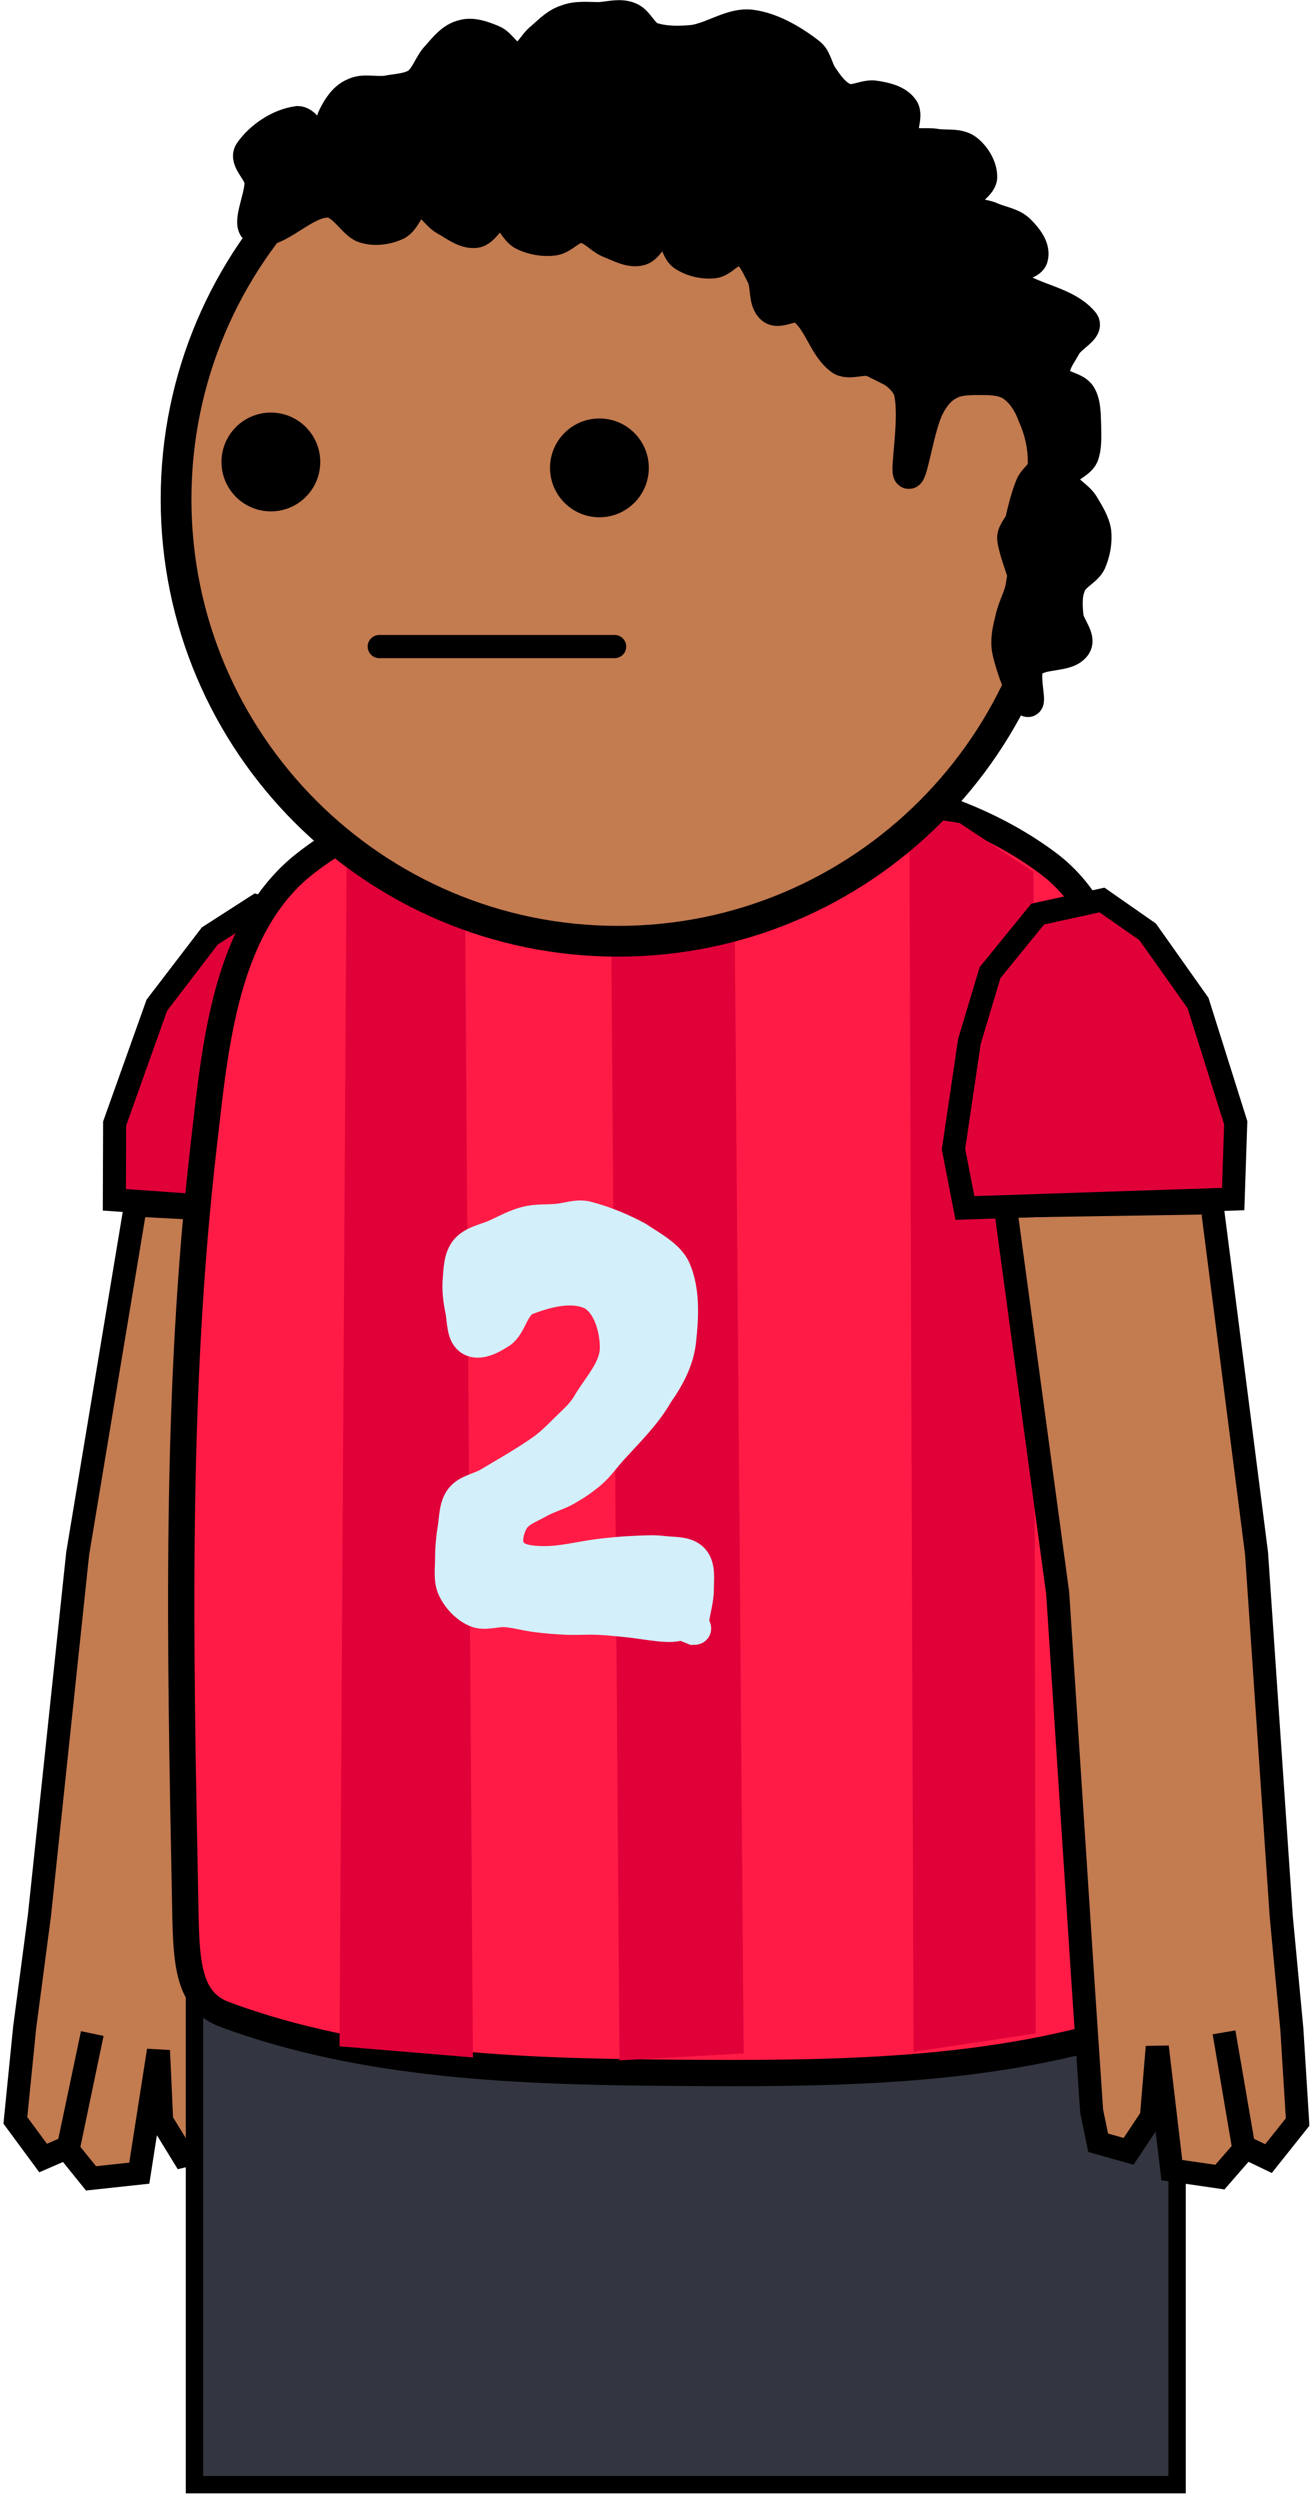 <svg xmlns="http://www.w3.org/2000/svg" xmlns:xlink="http://www.w3.org/1999/xlink" version="1.1" width="111.299" height="211.873" viewBox="2.205 0.426 111.299 211.873">
  <!-- Exported by Scratch - http://scratch.mit.edu/ -->
  <g id="ID0.7866862644441426">
    <path id="ID0.11782124871388078" fill="#C37B50" stroke="#000000" stroke-width="1.956" stroke-linecap="round" d="M 13.696 102.553 L 31.172 103.482 L 25.506 136.1 L 22.152 168.771 L 20.992 179.849 L 20.338 182.512 L 17.734 183.143 L 15.908 180.164 L 15.636 174.203 L 14.012 184.596 L 9.92 185.037 L 7.969 182.62 L 10.026 172.765 L 8.001 182.384 L 5.861 183.315 L 3.508 180.124 L 4.292 172.274 L 5.543 162.798 L 8.789 132.088 L 13.696 102.553 Z "/>
    <path id="ID0.13247013883665204" fill="#E10139" stroke="#000000" stroke-width="1.956" stroke-linecap="round" d="M 11.924 95.636 L 15.498 85.618 L 19.988 79.75 L 23.958 77.196 L 29.362 78.594 L 33.211 83.702 L 34.74 89.579 L 35.749 98.771 L 34.595 103.711 L 11.9 102.107 L 11.924 95.636 Z "/>
  </g>
  <path id="ID0.3887670743279159" fill="#333640" stroke="#000000" stroke-width="1.472" d="M 101.983 154.848 L 18.69 154.848 L 18.69 210.996 L 101.983 210.996 L 101.983 154.848 Z "/>
  <g id="ID0.5705704805441201">
    <path id="ID0.5024464935995638" fill="#FF1B45" stroke="#000000" stroke-width="2.229" stroke-linecap="round" d="M 60.314 65.907 C 49.279 65.814 36.753 66.809 28.058 73.618 C 21.276 78.933 20.447 89.107 19.488 97.371 C 17.025 118.538 17.482 139.864 17.891 161.08 C 17.994 166.384 17.91 169.97 21.346 171.185 C 33.157 175.534 46.223 175.992 59.014 176.088 C 72.485 176.19 86.445 176.194 99.245 171.816 C 102.692 170.588 102.321 164.812 102.514 161.08 C 103.088 150.012 102.326 138.895 101.92 127.833 C 101.311 116.918 101.533 105.823 99.468 95.106 C 98.015 87.564 97.199 78.211 91.084 73.618 C 82.637 67.275 70.901 65.814 60.314 65.907 Z "/>
    <path id="ID0.9501931658014655" fill="#E10139" stroke="none" stroke-linecap="round" d="M 41.575 69.232 L 31.587 72.501 L 30.988 173.846 L 42.293 174.79 L 41.575 69.232 Z " stroke-width="0.99"/>
    <path id="ID0.9501931658014655" fill="#E10139" stroke="none" d="M 64.465 76.155 L 53.997 76.155 L 54.715 175.038 L 65.242 174.449 L 64.465 76.155 Z " stroke-width="0.964"/>
    <path id="ID0.9501931658014655" fill="#E10139" stroke="none" stroke-linecap="round" d="M 89.814 74.311 L 83.534 70.171 L 79.287 69.517 L 79.646 174.313 L 89.994 172.751 L 89.814 74.311 Z " stroke-width="0.99"/>
    <path id="ID0.5343091967515647" fill="#D3EFF9" stroke="#D3EFF9" stroke-width="2.578" stroke-linecap="round" d="M 59.925 138.112 C 59.127 138.542 57.276 138.093 55.413 137.897 C 54.556 137.807 53.696 137.718 52.835 137.682 C 51.977 137.646 51.114 137.718 50.257 137.682 C 49.396 137.646 48.534 137.574 47.678 137.467 C 46.815 137.359 45.967 137.11 45.1 137.038 C 44.244 136.966 43.311 137.376 42.522 137.038 C 41.685 136.679 40.98 135.927 40.588 135.104 C 40.218 134.326 40.374 133.387 40.374 132.526 C 40.374 131.665 40.447 130.798 40.588 129.948 C 40.734 129.075 40.69 128.068 41.233 127.369 C 41.783 126.662 42.825 126.538 43.596 126.08 C 45.116 125.178 46.661 124.3 48.108 123.287 C 48.814 122.793 49.433 122.178 50.042 121.568 C 50.722 120.888 51.494 120.253 51.975 119.42 C 52.859 117.894 54.321 116.45 54.339 114.693 C 54.355 113.062 53.766 110.986 52.405 110.181 C 50.705 109.335 48.479 109.964 46.819 110.611 C 45.741 111.086 45.569 112.817 44.671 113.404 C 43.928 113.882 42.864 114.483 42.092 114.049 C 41.303 113.605 41.418 112.356 41.233 111.471 C 41.058 110.627 40.947 109.751 41.018 108.892 C 41.092 108.01 41.096 106.994 41.663 106.314 C 42.277 105.577 43.369 105.425 44.241 105.025 C 45.087 104.637 45.917 104.176 46.819 103.951 C 47.655 103.742 48.539 103.807 49.397 103.736 C 50.256 103.665 51.143 103.304 51.975 103.521 C 53.548 103.935 54.952 104.532 56.273 105.24 C 57.486 106.053 58.987 106.818 59.495 108.033 C 60.264 109.887 60.14 112.056 59.925 114.049 C 59.751 115.694 58.957 117.196 57.991 118.561 C 57.001 120.313 55.516 121.76 54.124 123.287 C 53.545 123.923 53.049 124.648 52.405 125.221 C 51.752 125.801 51.015 126.292 50.257 126.725 C 49.507 127.154 48.644 127.37 47.893 127.799 C 47.135 128.232 46.182 128.548 45.745 129.303 C 45.313 130.049 45.042 131.171 45.53 131.881 C 46.043 132.627 47.203 132.716 48.108 132.741 C 49.838 132.789 51.545 132.287 53.265 132.096 C 54.121 132.001 54.982 131.917 55.843 131.881 C 56.7 131.845 57.569 131.775 58.421 131.881 C 59.299 131.991 60.395 131.879 60.999 132.526 C 61.593 133.162 61.429 134.233 61.429 135.104 C 61.429 136.045 61.116 136.963 60.999 137.897 C 60.97 138.131 61.468 138.542 60.999 138.542 Z "/>
  </g>
  <g id="ID0.2370505714789033">
    <path id="ID0.7782022436149418" fill="#C37B50" stroke="#000000" stroke-width="2.606" d="M 54.589 5.276 C 44.254 5.276 34.889 9.474 28.108 16.255 C 21.327 23.036 17.129 32.401 17.129 42.736 C 17.129 53.071 21.327 62.436 28.108 69.217 C 34.889 75.998 44.254 80.196 54.589 80.196 C 64.924 80.196 74.289 75.998 81.07 69.217 C 87.851 62.436 92.049 53.071 92.049 42.736 C 92.049 32.401 87.851 23.036 81.07 16.255 C 74.289 9.474 64.924 5.276 54.589 5.276 Z "/>
    <path id="ID0.3346423259936273" fill="#000000" stroke="none" d="M 53.016 35.891 C 51.861 35.891 50.814 36.359 50.056 37.117 C 49.298 37.876 48.829 38.922 48.829 40.077 C 48.829 41.232 49.298 42.279 50.056 43.037 C 50.814 43.795 51.861 44.264 53.016 44.264 C 54.171 44.264 55.218 43.795 55.976 43.037 C 56.734 42.279 57.203 41.232 57.203 40.077 C 57.203 38.922 56.734 37.876 55.976 37.117 C 55.218 36.359 54.171 35.891 53.016 35.891 Z " stroke-width="0.558"/>
    <path id="ID0.3346423259936273" fill="#000000" stroke="none" d="M 25.166 35.391 C 24.011 35.391 22.964 35.859 22.206 36.617 C 21.448 37.376 20.979 38.422 20.979 39.577 C 20.979 40.732 21.448 41.779 22.206 42.537 C 22.964 43.295 24.011 43.764 25.166 43.764 C 26.321 43.764 27.367 43.295 28.126 42.537 C 28.884 41.779 29.353 40.732 29.353 39.577 C 29.353 38.422 28.884 37.376 28.126 36.617 C 27.367 35.859 26.321 35.391 25.166 35.391 Z " stroke-width="0.558"/>
    <path id="ID0.5251190410926938" fill="none" stroke="#000000" stroke-width="1.963" stroke-linecap="round" d="M 54.306 55.221 L 34.353 55.221 "/>
    <path id="ID0.263839818071574" fill="#000000" stroke="#000000" stroke-width="2.578" stroke-linecap="round" d="M 77.93 31.971 C 77.314 31.643 78.737 32.29 79.219 33.475 C 79.831 35.731 78.888 40.339 79.219 40.565 C 79.547 40.777 80.114 36.64 80.938 34.979 C 81.322 34.209 81.883 33.432 82.657 33.045 C 83.387 32.615 84.332 32.615 85.235 32.615 C 86.094 32.615 87.06 32.614 87.813 33.045 C 88.683 33.55 89.364 34.555 89.747 35.623 C 90.322 36.91 90.682 38.347 90.606 39.92 C 90.575 40.593 89.826 40.88 89.532 41.639 C 89.151 42.609 88.898 43.647 88.672 44.647 C 88.396 45.157 87.951 45.612 88.028 46.151 C 88.169 47.176 88.887 48.944 88.887 49.159 C 88.887 49.159 88.758 50.018 88.672 50.448 C 88.415 51.307 87.985 52.124 87.813 53.026 C 87.598 53.843 87.419 54.76 87.598 55.604 C 87.892 56.995 88.87 59.59 89.317 59.901 C 89.685 60.042 88.87 57.386 89.532 56.679 C 90.49 55.687 92.666 56.229 93.399 55.175 C 93.893 54.446 92.798 53.456 92.755 52.596 C 92.669 51.737 92.626 50.792 92.969 50.018 C 93.27 49.202 94.302 48.858 94.688 48.085 C 95.032 47.268 95.204 46.366 95.118 45.506 C 94.989 44.647 94.473 43.873 94.044 43.143 C 93.528 42.327 92.325 41.897 92.325 40.995 C 92.325 40.092 93.7 39.834 94.044 39.061 C 94.344 38.244 94.259 37.342 94.259 36.483 C 94.216 35.58 94.259 34.635 93.829 33.904 C 93.356 33.131 91.938 33.217 91.68 32.401 C 91.38 31.498 92.11 30.596 92.54 29.822 C 92.927 29.006 94.602 28.318 94.044 27.674 C 92.368 25.697 88.93 25.74 87.383 23.806 C 86.782 23.076 89.446 23.162 89.747 22.302 C 90.005 21.443 89.274 20.541 88.672 19.939 C 88.028 19.295 87.083 19.209 86.309 18.865 C 85.493 18.478 84.118 18.607 83.946 17.791 C 83.688 16.888 85.407 16.33 85.45 15.427 C 85.45 14.525 84.848 13.579 84.161 13.064 C 83.43 12.548 82.399 12.763 81.582 12.634 C 80.723 12.462 79.563 12.806 79.004 12.204 C 78.403 11.56 79.262 10.314 78.789 9.626 C 78.274 8.896 77.242 8.681 76.426 8.552 C 75.567 8.38 74.621 9.068 73.848 8.767 C 72.988 8.423 72.421 7.584 71.914 6.833 C 71.501 6.215 71.428 5.348 70.84 4.9 C 69.506 3.871 67.708 2.771 65.898 2.536 C 64.227 2.318 62.67 3.567 60.957 3.825 C 59.849 3.929 58.612 3.959 57.519 3.611 C 56.698 3.349 56.359 2.192 55.586 1.892 C 54.769 1.548 53.824 1.849 53.007 1.892 C 52.062 1.892 51.074 1.763 50.214 2.107 C 49.355 2.364 48.71 3.052 48.066 3.611 C 47.378 4.126 46.991 5.243 46.132 5.329 C 45.23 5.372 44.757 4.126 43.983 3.825 C 43.167 3.482 42.222 3.138 41.405 3.396 C 40.503 3.611 39.858 4.427 39.257 5.114 C 38.569 5.802 38.312 6.919 37.538 7.478 C 36.807 7.95 35.819 7.95 34.96 8.122 C 34.014 8.251 32.983 7.907 32.167 8.337 C 31.35 8.681 30.835 9.497 30.448 10.271 C 30.018 11.044 30.51 12.64 29.803 12.849 C 29.015 13.069 28.479 10.738 27.44 10.7 C 25.853 10.914 24.228 12.015 23.358 13.279 C 22.85 14.021 24.19 14.988 24.217 15.857 C 24.264 17.214 22.96 19.642 24.002 19.939 C 25.736 20.393 27.96 17.545 30.018 17.576 C 31.246 17.599 32.117 19.408 33.026 19.724 C 33.907 20.031 34.97 19.895 35.819 19.509 C 36.648 19.133 36.847 17.671 37.753 17.576 C 38.622 17.485 39.135 18.661 39.901 19.08 C 40.718 19.525 41.553 20.238 42.48 20.154 C 43.349 20.075 43.756 18.605 44.628 18.65 C 45.488 18.696 45.784 19.998 46.562 20.369 C 47.347 20.743 48.277 20.911 49.14 20.799 C 49.997 20.687 50.64 19.685 51.503 19.724 C 52.399 19.765 53.032 20.687 53.867 21.013 C 54.691 21.336 55.582 21.854 56.445 21.658 C 57.339 21.455 57.683 19.832 58.593 19.939 C 59.461 20.041 59.376 21.594 60.097 22.088 C 60.828 22.587 61.794 22.809 62.675 22.732 C 63.537 22.657 64.203 21.438 65.039 21.658 C 65.925 21.891 66.334 22.994 66.758 23.806 C 67.208 24.669 66.862 25.986 67.617 26.599 C 68.283 27.141 69.505 26.088 70.195 26.599 C 71.632 27.664 71.987 29.823 73.418 30.896 C 74.164 31.456 75.404 30.72 76.211 31.111 Z "/>
  </g>
  <g id="ID0.7866862644441426">
    <path id="ID0.11782124871388078" fill="#C37B50" stroke="#000000" stroke-width="1.956" stroke-linecap="round" d="M 104.918 102.364 L 87.418 102.64 L 91.863 135.446 L 93.994 168.22 L 94.739 179.334 L 95.293 182.019 L 97.873 182.748 L 99.808 179.839 L 100.303 173.892 L 101.537 184.338 L 105.611 184.932 L 107.65 182.589 L 105.962 172.664 L 107.627 182.351 L 109.731 183.362 L 112.201 180.261 L 111.711 172.388 L 110.815 162.871 L 108.718 132.062 L 104.918 102.364 Z "/>
    <path id="ID0.13247013883665204" fill="#E10139" stroke="#000000" stroke-width="1.956" stroke-linecap="round" d="M 106.955 95.575 L 103.758 85.431 L 99.49 79.4 L 95.618 76.699 L 90.165 77.894 L 86.129 82.855 L 84.381 88.671 L 83.03 97.819 L 83.999 102.799 L 106.737 102.043 L 106.955 95.575 Z "/>
  </g>
</svg>